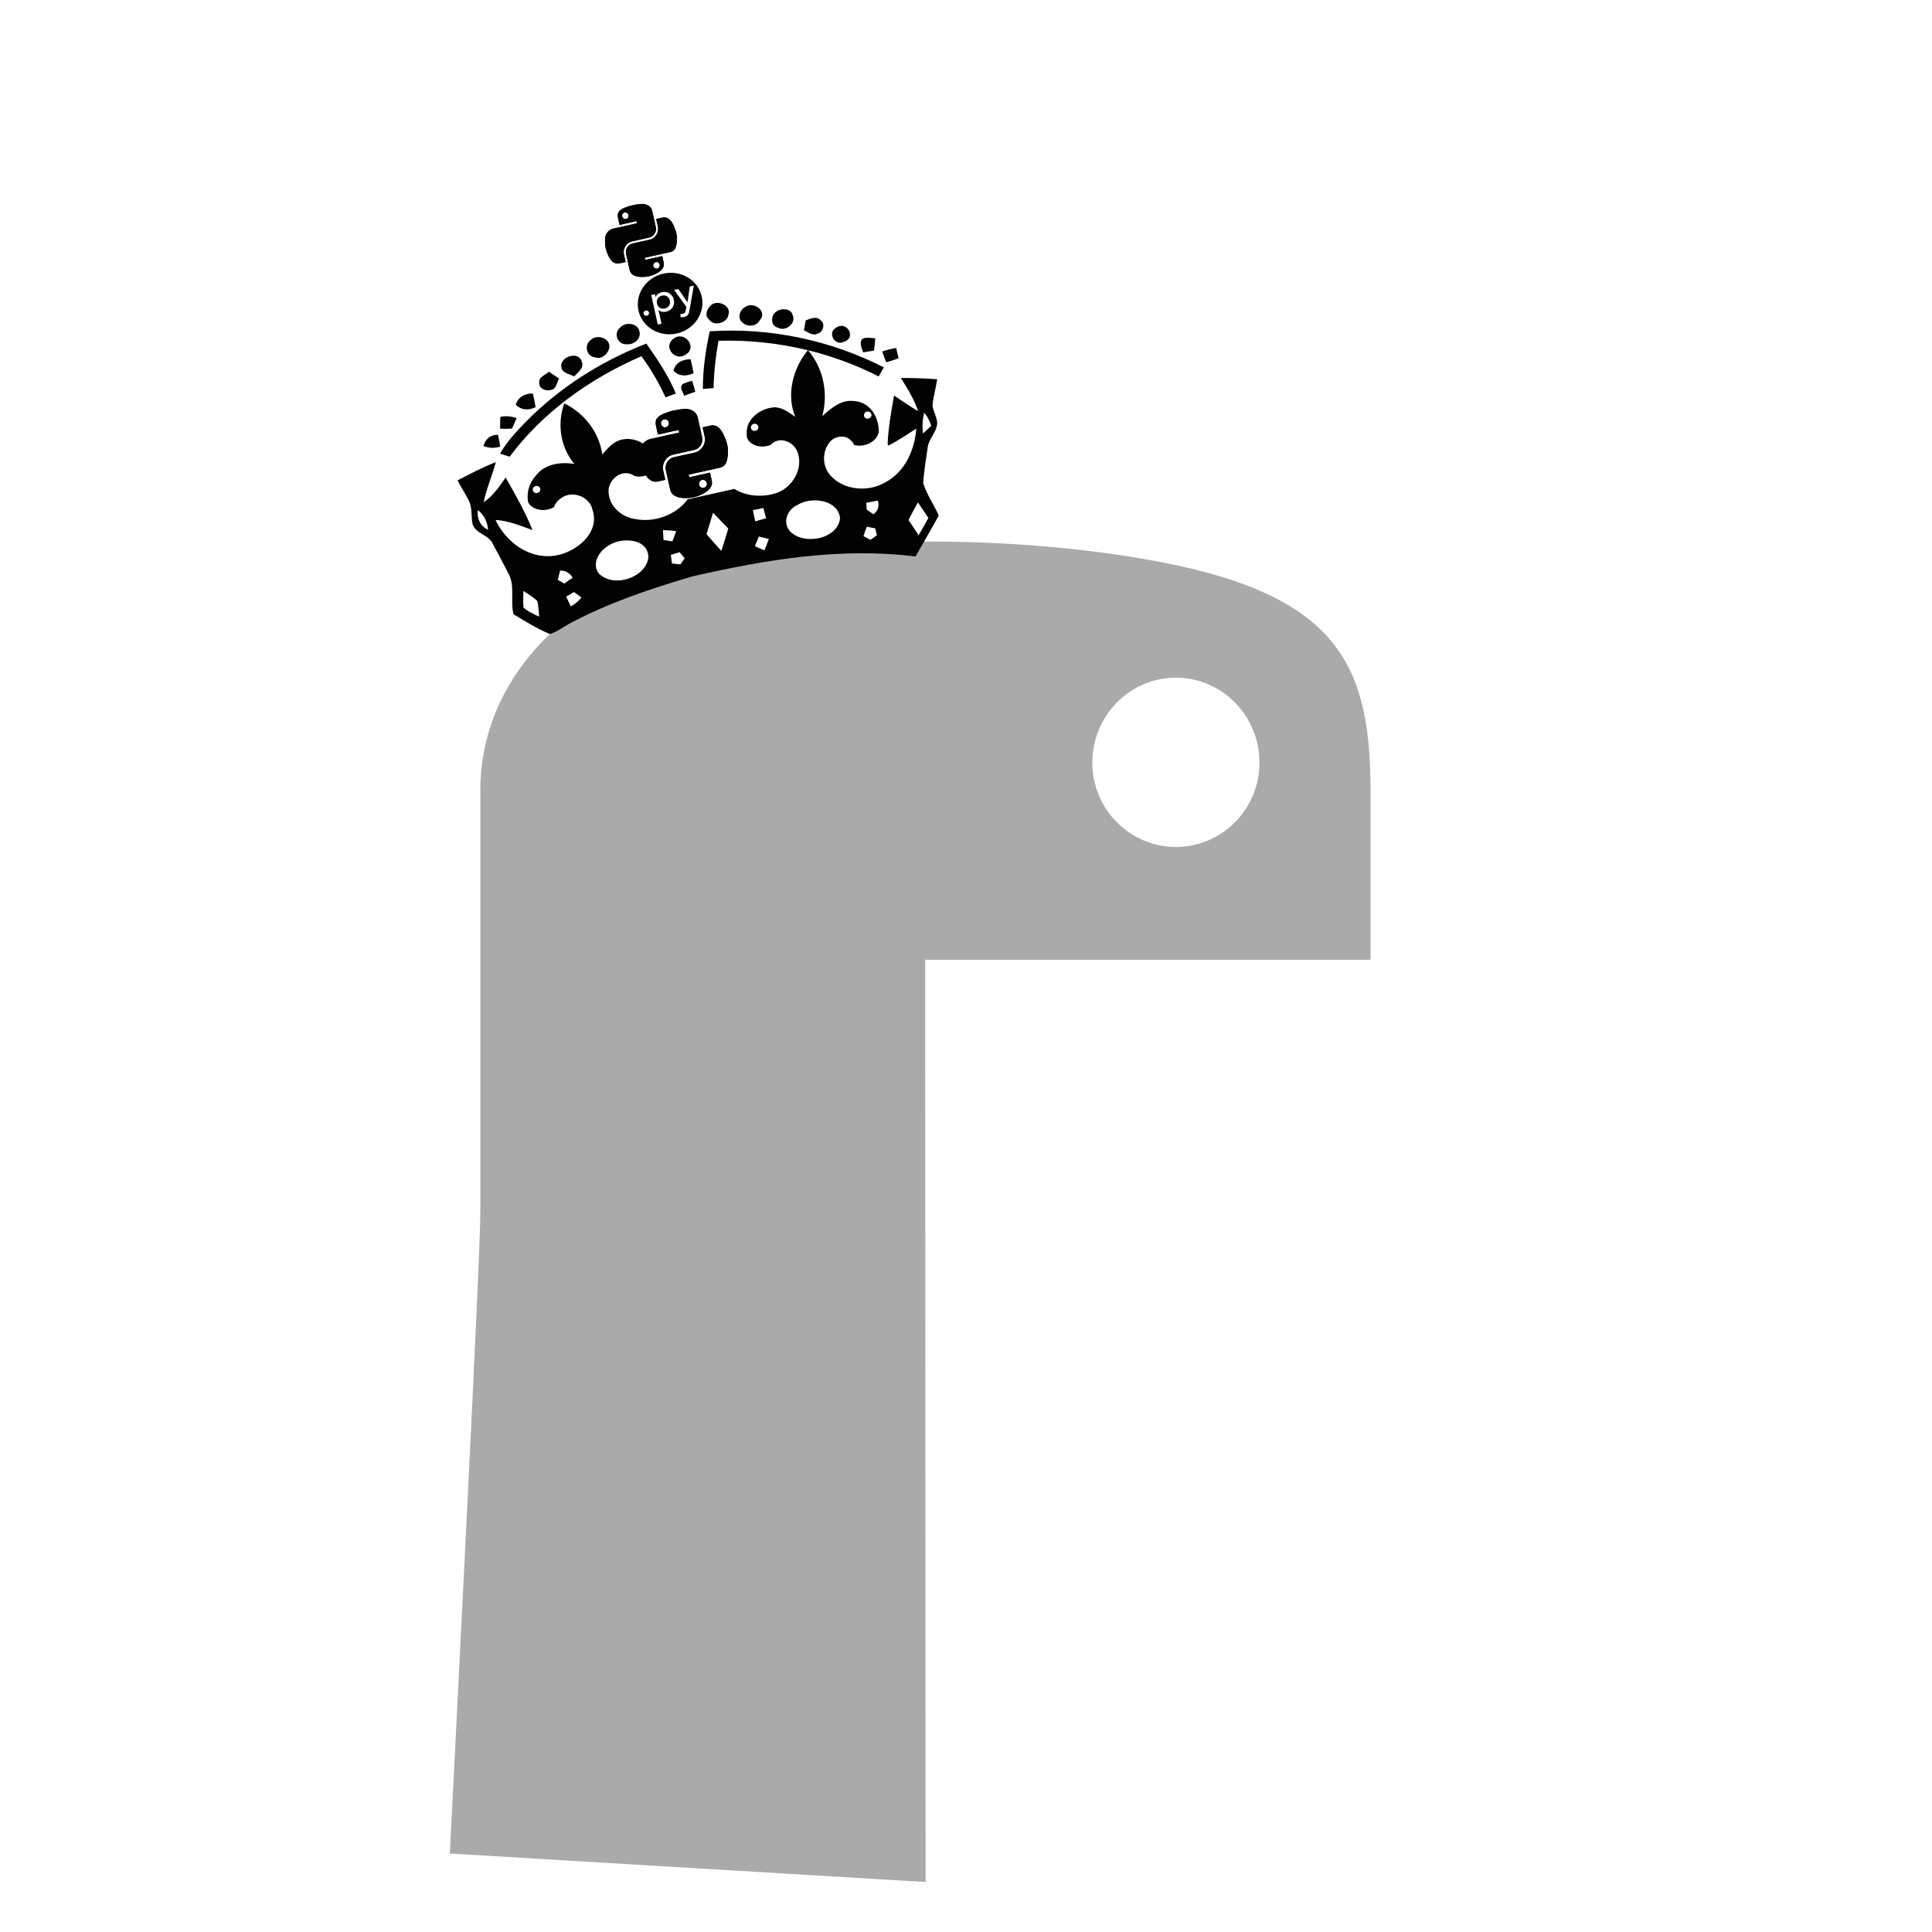 <?xml version="1.0" encoding="UTF-8" standalone="no"?>
<svg height="77.964mm" id="svg8" version="1.1" viewBox="0 0 77.964 77.964" width="77.964mm" xmlns="http://www.w3.org/2000/svg" xmlns:cc="http://creativecommons.org/ns#" xmlns:dc="http://purl.org/dc/elements/1.1/" xmlns:rdf="http://www.w3.org/1999/02/22-rdf-syntax-ns#" xmlns:svg="http://www.w3.org/2000/svg">
  <defs id="defs2176">
    <linearGradient gradientTransform="matrix(31.026,58.194,-50.113,36.029,120.199,132.843)" gradientUnits="userSpaceOnUse" id="_Linear1" x1="0" x2="1" y1="0" y2="0">
      <stop id="stop2881" offset="0" style="stop-color:#fff400;stop-opacity:1"/>
      <stop id="stop2883" offset="1" style="stop-color:#ff9705;stop-opacity:1"/>
    </linearGradient>
    <linearGradient gradientTransform="matrix(6.656,0,0,7.595,159.972,127.702)" gradientUnits="userSpaceOnUse" id="_Linear2" x1="0" x2="1" y1="0" y2="0">
      <stop id="stop2886" offset="0" style="stop-color:#820808;stop-opacity:1"/>
      <stop id="stop2888" offset="1" style="stop-color:#960000;stop-opacity:1"/>
    </linearGradient>
  </defs>
  <path d="m 37.733,21.854 c 3.072,0.015 6.007,0.275 8.588,0.731 v 0 c 7.605,1.34 8.986,4.144 8.986,9.316 v 0 6.83 H 37.334 v 2.277 l 0.018,34.939 -19.2,-1.15 c 0.336,-6.603 1.231,-24.138 1.231,-25.83 v 0 -17.066 c 0,-4.856 4.107,-8.505 8.986,-9.316 v 0 c 2.999,-0.498 6.108,-0.732 9.1,-0.732 v 0 c 0.088,0 0.176,2.34e-4 0.263,7.02e-4 m 13.092,8.919 c 0,-1.889 -1.509,-3.426 -3.372,-3.426 v 0 c -1.856,0 -3.373,1.537 -3.373,3.426 v 0 c 0,1.882 1.516,3.405 3.373,3.405 v 0 c 1.863,0 3.372,-1.523 3.372,-3.405" id="snake-body" style="fill:#aaaaaa;fill-opacity:1;stroke:none;stroke-width:0.234"/>
  <g id="crown" style="clip-rule:evenodd;fill-rule:evenodd;stroke-linejoin:round;stroke-miterlimit:1.414" transform="matrix(0.33,0,0,0.33,1.387,1.63)">
    <path d="m 77.012,45.631 c -1.03,0.427 -1.137,0.871 -0.974,1.603 l 0.215,0.965 2.538,-0.565 0.071,0.321 -2.539,0.566 -0.95,0.21 c -0.739,0.166 -1.287,0.753 -1.302,1.642 -0.017,1.016 0.106,1.618 0.572,2.573 0.351,0.71 0.897,1.149 1.637,0.985 l 0.871,-0.194 -0.258,-1.158 c -0.185,-0.836 0.375,-1.738 1.237,-1.929 l 2.537,-0.565 c 0.709,-0.159 1.142,-0.862 0.984,-1.571 l -0.537,-2.41 c -0.153,-0.69 -0.847,-1.075 -1.564,-1.038 -0.437,0.024 -0.883,0.089 -1.307,0.183 -0.447,0.099 -0.868,0.233 -1.231,0.382 m -0.376,1.299 c -0.059,-0.267 0.106,-0.53 0.367,-0.588 0.263,-0.058 0.525,0.111 0.583,0.377 0.061,0.268 -0.106,0.528 -0.367,0.587 -0.261,0.059 -0.523,-0.11 -0.583,-0.376" id="path1416" style="fill:#020202;fill-rule:nonzero"/>
    <clipPath id="_clip3">
      <path d="m 78.243,45.249 c -0.448,0.099 -0.868,0.233 -1.231,0.382 -1.03,0.427 -1.137,0.871 -0.974,1.603 l 0.214,0.965 2.539,-0.565 0.071,0.321 -2.538,0.565 -0.951,0.211 c -0.739,0.166 -1.288,0.753 -1.303,1.642 -0.016,1.016 0.107,1.618 0.573,2.573 0.351,0.71 0.897,1.149 1.637,0.985 l 0.871,-0.194 -0.258,-1.157 c -0.186,-0.837 0.375,-1.738 1.237,-1.93 l 2.537,-0.566 c 0.709,-0.157 1.142,-0.861 0.984,-1.57 l -0.537,-2.41 c -0.153,-0.689 -0.847,-1.075 -1.564,-1.038 -0.169,0.009 -0.34,0.025 -0.51,0.046 -0.27,0.033 -0.537,0.079 -0.797,0.137 m -1.608,1.681 c -0.059,-0.267 0.107,-0.529 0.368,-0.587 0.262,-0.059 0.524,0.109 0.583,0.376 0.061,0.268 -0.106,0.529 -0.367,0.587 -0.016,0.004 -0.031,0.007 -0.047,0.009 -0.245,0.03 -0.48,-0.134 -0.537,-0.385" id="path1422"/>
    </clipPath>
    <g clip-path="url(#_clip3)" id="g2840">
      <path d="m 82.609,52.522 -7.907,1.826 -1.826,-7.904 7.907,-1.826 z" id="path2838" style="fill:#020202;fill-rule:nonzero"/>
    </g>
    <path d="m 81.721,47.318 0.249,1.126 c 0.195,0.872 -0.385,1.775 -1.231,1.963 l -2.538,0.565 c -0.695,0.155 -1.136,0.875 -0.982,1.568 l 0.537,2.413 c 0.155,0.687 0.842,0.955 1.557,1.004 0.857,0.055 1.638,-0.074 2.537,-0.565 0.598,-0.329 1.146,-0.838 0.984,-1.569 l -0.216,-0.965 -2.539,0.565 -0.071,-0.322 2.537,-0.564 1.272,-0.284 c 0.736,-0.164 0.899,-0.74 0.982,-1.568 0.088,-0.854 -0.091,-1.611 -0.574,-2.573 -0.346,-0.694 -0.817,-1.169 -1.553,-1.006 z m -0.438,7.019 c -0.06,-0.268 0.106,-0.531 0.368,-0.589 0.262,-0.059 0.525,0.11 0.584,0.377 0.059,0.266 -0.107,0.531 -0.37,0.589 -0.261,0.058 -0.524,-0.111 -0.582,-0.377" id="path1428" style="fill:#020202;fill-rule:nonzero"/>
    <clipPath id="_clip4">
      <path d="m 82.672,47.106 -0.951,0.212 0.248,1.126 c 0.195,0.873 -0.384,1.775 -1.229,1.963 l -2.539,0.565 c -0.695,0.155 -1.136,0.875 -0.981,1.568 l 0.537,2.413 c 0.154,0.687 0.841,0.955 1.556,1.004 0.857,0.055 1.638,-0.074 2.536,-0.565 0.599,-0.329 1.147,-0.838 0.985,-1.569 l -0.215,-0.965 -2.54,0.565 -0.071,-0.322 2.537,-0.564 1.272,-0.284 c 0.736,-0.164 0.899,-0.74 0.982,-1.568 0.089,-0.854 -0.092,-1.611 -0.574,-2.573 -0.324,-0.65 -0.759,-1.11 -1.42,-1.028 -0.043,0.005 -0.087,0.012 -0.133,0.022 m -1.39,7.231 c -0.059,-0.268 0.108,-0.531 0.369,-0.589 0.262,-0.059 0.526,0.11 0.584,0.377 0.059,0.266 -0.107,0.531 -0.37,0.589 -0.015,0.003 -0.031,0.006 -0.046,0.008 -0.245,0.03 -0.481,-0.135 -0.537,-0.385" id="path1434"/>
    </clipPath>
    <g clip-path="url(#_clip4)" id="g2847">
      <path d="m 76.324,48.52 7.882,-1.755 1.78,7.997 -7.881,1.755 z" id="path2845" style="fill:#020202;fill-rule:nonzero"/>
    </g>
    <path d="m 72.188,20.462 c -0.845,0.351 -0.932,0.714 -0.799,1.312 l 0.176,0.789 2.077,-0.463 0.06,0.265 -2.078,0.463 L 70.846,23 c -0.605,0.135 -1.055,0.619 -1.065,1.345 -0.015,0.832 0.087,1.326 0.469,2.106 0.287,0.581 0.735,0.943 1.338,0.808 L 72.304,27.1 72.092,26.152 c -0.152,-0.685 0.307,-1.423 1.012,-1.58 l 2.079,-0.463 c 0.575,-0.128 0.934,-0.707 0.805,-1.284 l -0.44,-1.976 c -0.126,-0.562 -0.694,-0.879 -1.279,-0.85 -0.36,0.021 -0.728,0.077 -1.071,0.153 -0.37,0.081 -0.714,0.189 -1.01,0.31 m -0.308,1.064 c -0.049,-0.219 0.084,-0.432 0.301,-0.481 0.215,-0.047 0.428,0.091 0.477,0.309 0.048,0.219 -0.087,0.433 -0.301,0.481 -0.217,0.048 -0.428,-0.089 -0.477,-0.309" id="path1440" style="fill:#020202;fill-rule:nonzero"/>
    <clipPath id="_clip5">
      <path d="m 73.198,20.152 c -0.37,0.081 -0.714,0.189 -1.01,0.309 -0.846,0.352 -0.931,0.715 -0.798,1.313 l 0.175,0.788 2.077,-0.462 0.06,0.265 -2.078,0.464 L 70.846,23 c -0.605,0.135 -1.055,0.619 -1.065,1.345 -0.015,0.831 0.087,1.326 0.469,2.105 0.287,0.582 0.735,0.943 1.338,0.809 L 72.304,27.1 72.092,26.152 c -0.152,-0.685 0.307,-1.423 1.013,-1.579 l 2.078,-0.464 c 0.575,-0.128 0.934,-0.707 0.805,-1.285 l -0.44,-1.975 C 75.422,20.287 74.854,19.97 74.269,20 c -0.133,0.007 -0.266,0.019 -0.399,0.036 -0.229,0.028 -0.455,0.068 -0.672,0.116 m -1.318,1.374 c -0.049,-0.22 0.085,-0.433 0.301,-0.48 0.214,-0.049 0.428,0.089 0.477,0.308 0.048,0.219 -0.087,0.433 -0.301,0.481 -0.013,0.003 -0.026,0.005 -0.039,0.007 -0.202,0.025 -0.392,-0.109 -0.438,-0.316" id="path1446"/>
    </clipPath>
    <g clip-path="url(#_clip5)" id="g2854">
      <path d="m 76.77,26.104 -6.472,1.495 -1.497,-6.469 6.475,-1.497 z" id="path2852" style="fill:#020202;fill-rule:nonzero"/>
    </g>
    <path d="m 76.041,21.844 0.205,0.922 c 0.16,0.715 -0.315,1.452 -1.005,1.606 l -2.078,0.463 c -0.57,0.126 -0.931,0.717 -0.804,1.285 l 0.439,1.974 c 0.125,0.561 0.688,0.783 1.273,0.824 0.701,0.045 1.342,-0.06 2.079,-0.463 0.49,-0.267 0.937,-0.687 0.805,-1.286 l -0.177,-0.791 -2.08,0.464 -0.058,-0.265 2.08,-0.463 1.036,-0.23 c 0.606,-0.135 0.737,-0.607 0.808,-1.286 0.07,-0.695 -0.078,-1.318 -0.469,-2.106 -0.285,-0.565 -0.672,-0.957 -1.276,-0.822 l -0.778,0.173 z m -0.359,5.746 c -0.049,-0.219 0.089,-0.433 0.302,-0.48 0.218,-0.049 0.431,0.088 0.479,0.306 0.05,0.217 -0.085,0.434 -0.304,0.482 -0.211,0.049 -0.428,-0.091 -0.477,-0.308" id="path1452" style="fill:#020202;fill-rule:nonzero"/>
    <clipPath id="_clip6">
      <path d="m 76.819,21.67 -0.778,0.173 v 0.001 l 0.205,0.922 c 0.161,0.715 -0.315,1.452 -1.005,1.606 l -2.078,0.463 c -0.571,0.126 -0.931,0.717 -0.805,1.285 l 0.44,1.974 c 0.125,0.561 0.688,0.783 1.273,0.824 0.701,0.046 1.341,-0.059 2.08,-0.463 0.489,-0.267 0.936,-0.687 0.804,-1.286 l -0.177,-0.791 -2.08,0.463 -0.058,-0.263 2.08,-0.463 1.036,-0.231 c 0.605,-0.135 0.738,-0.607 0.808,-1.286 0.07,-0.695 -0.078,-1.318 -0.469,-2.106 -0.267,-0.531 -0.625,-0.908 -1.167,-0.841 -0.035,0.004 -0.072,0.011 -0.109,0.019 m -1.136,5.92 c -0.05,-0.219 0.088,-0.433 0.301,-0.48 0.217,-0.049 0.431,0.088 0.479,0.306 0.049,0.217 -0.085,0.434 -0.304,0.482 -0.013,0.003 -0.026,0.005 -0.038,0.007 -0.199,0.024 -0.393,-0.111 -0.438,-0.315" id="path1458"/>
    </clipPath>
    <g clip-path="url(#_clip6)" id="g2861">
      <path d="m 71.624,22.828 6.453,-1.437 1.457,6.548 -6.452,1.438 z" id="path2859" style="fill:#020202;fill-rule:nonzero"/>
    </g>
    <path d="m 72.47,37.151 c 0.89,0.1 1.812,-0.765 1.501,-1.615 -0.187,-0.949 -1.722,-1.173 -2.34,-0.413 -0.888,0.685 -0.29,2.155 0.839,2.028 m -3.928,1.604 c 0.843,0.35 1.784,-0.555 1.774,-1.374 -0.022,-1.022 -1.577,-1.48 -2.305,-0.728 -0.8,0.599 -0.512,1.971 0.531,2.102 m 9.629,-2.284 c -1.338,0.929 0.133,2.878 1.469,1.952 1.498,-0.865 -0.122,-2.984 -1.469,-1.952 M 66.015,41.09 c 0.458,-0.517 1.274,-1.051 0.911,-1.821 -0.347,-1.322 -2.64,-0.616 -2.496,0.618 0.038,0.776 0.971,0.901 1.585,1.203 m 42.659,6.983 c -0.126,-0.862 -0.071,-1.695 0.131,-2.53 0.429,0.449 0.669,1.008 0.873,1.576 -0.319,0.316 -0.68,0.638 -1.004,0.954 m -0.549,12.453 c -0.397,-0.63 -0.798,-1.253 -1.233,-1.87 0.369,-0.738 0.745,-1.441 1.159,-2.154 0.432,0.619 0.84,1.275 1.274,1.896 -0.378,0.7 -0.789,1.416 -1.2,2.128 m -5.523,-2.581 c -0.217,-0.154 -0.643,-0.432 -0.821,-0.562 -0.009,-0.201 -0.033,-0.606 -0.053,-0.842 0.488,-0.078 0.968,-0.192 1.419,-0.262 0.191,0.638 0.043,1.255 -0.545,1.666 m -0.351,3.129 c -0.213,-0.121 -0.623,-0.334 -0.863,-0.448 0.121,-0.404 0.248,-0.777 0.414,-1.159 0.337,0.059 0.687,0.148 1.024,0.208 0.054,0.226 0.151,0.648 0.198,0.844 -0.244,0.193 -0.498,0.355 -0.773,0.555 m -3.728,-2.62 c -0.321,2.642 -4.708,3.359 -6.247,1.425 -0.769,-1.122 -0.161,-2.532 1.081,-3.095 1.74,-1.056 4.969,-0.577 5.166,1.67 m -10.366,0.365 c -0.108,-0.454 -0.215,-0.908 -0.286,-1.371 0.412,-0.096 0.831,-0.159 1.275,-0.263 0.101,0.422 0.233,0.839 0.335,1.259 -0.45,0.104 -0.887,0.24 -1.324,0.375 m 1.118,3.54 c -0.318,-0.129 -0.884,-0.376 -1.167,-0.514 0.163,-0.381 0.32,-0.793 0.483,-1.174 0.304,0.065 0.921,0.231 1.226,0.295 -0.172,0.485 -0.36,0.941 -0.542,1.393 m -5.266,0.066 c -0.628,-0.674 -1.222,-1.358 -1.816,-2.039 0.262,-0.884 0.533,-1.735 0.797,-2.62 0.62,0.643 1.241,1.286 1.863,1.928 -0.255,0.916 -0.551,1.807 -0.844,2.731 m -5.002,1.647 c -0.332,-0.024 -0.703,-0.074 -1.036,-0.101 -0.05,-0.363 -0.091,-0.695 -0.141,-1.062 0.335,-0.112 0.713,-0.199 1.082,-0.321 0.207,0.26 0.406,0.488 0.611,0.75 -0.161,0.242 -0.354,0.49 -0.516,0.734 m -2.14,-4.189 c 0.544,0.011 1.096,0.051 1.622,0.134 -0.158,0.412 -0.313,0.826 -0.468,1.239 C 77.649,61.206 77.307,61.148 76.935,61.1 76.91,60.693 76.89,60.287 76.867,59.883 m -1.781,3.358 c -0.322,2.473 -4.251,3.766 -6.049,1.962 -0.871,-1.096 -0.127,-2.539 0.933,-3.265 1.584,-1.26 5.119,-1.161 5.116,1.303 m -9.484,5.982 c -0.143,-0.31 -0.426,-0.894 -0.569,-1.201 0.318,-0.177 0.632,-0.387 0.952,-0.565 0.217,0.153 0.694,0.487 0.918,0.676 -0.371,0.426 -0.788,0.8 -1.301,1.09 m -1.596,-3.255 c 0.076,-0.294 0.203,-0.837 0.278,-1.128 0.716,-0.028 1.191,0.303 1.545,0.871 -0.349,0.219 -0.687,0.469 -1.026,0.72 -0.175,-0.129 -0.586,-0.342 -0.797,-0.463 m -2.272,4.501 c -0.69,-0.319 -1.413,-0.629 -1.926,-1.124 -0.049,-0.674 -0.033,-1.363 -0.005,-2.021 0.559,0.382 1.222,0.744 1.704,1.247 0.145,0.615 0.151,1.265 0.227,1.898 M 55.48,59.845 c -0.979,-0.456 -1.376,-1.392 -1.254,-2.414 0.792,0.605 1.175,1.474 1.254,2.414 m 6.021,-4.497 c -0.251,0.055 -0.494,-0.091 -0.549,-0.327 -0.051,-0.234 0.106,-0.473 0.36,-0.53 0.246,-0.054 0.492,0.094 0.544,0.328 0.053,0.237 -0.106,0.474 -0.355,0.529 m 12.966,-5.362 c 0.25,-0.056 0.494,0.089 0.546,0.325 0.053,0.238 -0.105,0.473 -0.354,0.529 -0.251,0.055 -0.496,-0.09 -0.549,-0.327 -0.054,-0.236 0.108,-0.472 0.357,-0.527 m 13.706,-2.242 c -0.248,0.055 -0.494,-0.09 -0.545,-0.326 -0.054,-0.236 0.107,-0.473 0.355,-0.528 0.248,-0.055 0.495,0.09 0.547,0.327 0.053,0.236 -0.108,0.472 -0.357,0.527 m 13.638,-2.353 c 0.249,-0.055 0.495,0.092 0.546,0.327 0.053,0.235 -0.105,0.47 -0.357,0.526 -0.247,0.056 -0.492,-0.09 -0.544,-0.326 -0.052,-0.236 0.107,-0.472 0.355,-0.527 m 8.014,-0.738 c 0.106,-1.084 0.4,-2.145 0.582,-3.215 -1.469,-0.103 -2.967,-0.165 -4.451,-0.159 0.813,1.281 1.625,2.6 2.11,4.061 -1.003,-0.586 -1.956,-1.256 -2.94,-1.915 -0.341,1.938 -0.699,3.908 -0.784,5.879 l 0.068,0.256 c 1.205,-0.593 2.295,-1.378 3.436,-2.082 -0.197,2.546 -1.328,5.276 -3.806,6.574 -2.036,1.192 -4.945,0.982 -6.576,-0.726 -1.076,-1.048 -1.215,-2.865 -0.278,-4.11 0.533,-0.81 1.956,-1.073 2.641,-0.31 0.206,0.183 0.348,0.387 0.446,0.61 l 0.006,-0.037 c 0.343,0.085 0.723,0.103 1.114,0.032 1.039,-0.187 1.803,-0.928 1.874,-1.743 -0.036,-1.722 -1.054,-3.512 -2.975,-3.658 -1.609,-0.242 -2.868,0.872 -3.945,1.844 0.752,-2.804 0.149,-5.835 -1.733,-8.062 2.997,0.735 5.896,1.801 8.626,3.2 0.231,-0.397 0.436,-0.753 0.642,-1.108 -6.448,-3.287 -13.881,-4.906 -21.291,-4.41 -0.509,2.31 -0.854,4.684 -0.843,7.045 0.426,-0.033 0.887,-0.073 1.314,-0.103 0.023,-1.922 0.253,-3.861 0.596,-5.786 3.696,-0.105 7.38,0.291 10.93,1.157 -1.88,2.287 -2.644,5.472 -1.543,8.151 -0.735,-0.512 -1.497,-1.122 -2.447,-1.172 -1.588,0.028 -3.272,1.173 -3.478,2.761 -0.027,0.311 -0.022,0.625 0.014,0.933 0.308,0.824 1.366,1.286 2.469,1.041 0.149,-0.034 0.291,-0.083 0.428,-0.136 0.102,-0.119 0.225,-0.224 0.38,-0.313 1.069,-0.661 2.443,0.079 2.849,1.047 0.922,2.075 -0.591,4.724 -2.891,5.261 -1.59,0.423 -3.416,0.237 -4.777,-0.612 l -5.706,1.271 c -1.414,1.92 -4.068,2.887 -6.449,2.406 -1.645,-0.233 -3.117,-1.565 -3.208,-3.188 -0.188,-1.256 1.077,-2.648 2.44,-2.384 0.288,0.05 0.519,0.165 0.713,0.319 0.076,0.018 0.154,0.032 0.235,0.044 1.107,0.139 2.128,-0.413 2.402,-1.255 -0.016,-0.194 -0.053,-0.388 -0.113,-0.584 -0.201,-1.935 -2.701,-3.339 -4.6,-2.484 -0.782,0.353 -1.313,1.025 -1.858,1.634 -0.38,-2.686 -2.154,-5.014 -4.649,-6.242 -0.899,2.502 -0.482,5.349 1.234,7.414 -1.695,-0.29 -3.655,-0.003 -4.727,1.445 -0.848,0.93 -1.111,2.094 -0.94,3.206 0.366,0.745 1.37,1.15 2.417,0.916 0.28,-0.062 0.535,-0.164 0.761,-0.295 0.123,-0.375 0.352,-0.714 0.743,-0.996 1.386,-1.179 3.652,-0.306 3.972,1.365 0.94,2.76 -2.026,5.231 -4.692,5.58 -3.155,0.43 -5.949,-1.758 -7.18,-4.38 1.617,0.099 3.064,0.722 4.522,1.236 -0.883,-2.224 -2.101,-4.335 -3.28,-6.423 -0.753,1.101 -1.535,2.241 -2.688,3.023 0.336,-1.65 1.043,-3.254 1.49,-4.9 -1.629,0.621 -3.168,1.459 -4.687,2.226 0.411,0.827 0.961,1.626 1.37,2.453 0.463,0.884 0.273,1.921 0.46,2.872 0.358,1.216 2.009,1.312 2.496,2.465 0.632,1.15 1.229,2.313 1.821,3.441 0.954,1.593 0.272,3.463 0.699,5.142 1.434,0.864 2.873,1.759 4.441,2.42 0.978,-0.297 1.762,-0.958 2.636,-1.402 4.669,-2.459 9.697,-4.148 14.774,-5.641 9.277,-2.12 18.224,-3.57 27.315,-2.442 0.941,-1.692 1.931,-3.325 2.838,-5.011 -0.601,-1.331 -1.469,-2.564 -1.909,-3.97 0.098,-1.426 0.336,-2.883 0.547,-4.302 0.106,-1.088 1.106,-1.905 1.173,-3.013 -0.033,-0.745 -0.484,-1.427 -0.58,-2.161 m -52.862,5.023 c -0.084,-0.497 -0.155,-0.959 -0.27,-1.444 -0.945,-0.021 -1.539,0.53 -1.773,1.373 0.639,0.259 1.37,0.295 2.043,0.071 m 6.187,-6.924 c 0.701,-0.095 0.724,-0.922 1.008,-1.401 -0.426,-0.275 -0.818,-0.561 -1.244,-0.837 -0.412,0.403 -1.322,0.686 -1.171,1.335 -0.085,0.703 0.764,1.086 1.407,0.903 m -1.855,2.109 c -0.097,-0.558 -0.199,-1.151 -0.362,-1.693 -0.973,0.019 -1.775,0.448 -2.067,1.373 0.672,0.698 1.546,0.731 2.429,0.32 m -3.177,6.048 c 4.042,-5.429 9.806,-9.547 16.108,-12.285 1.159,1.544 2.142,3.266 2.953,5.028 0.398,-0.162 0.834,-0.297 1.265,-0.466 -0.911,-2.184 -2.243,-4.168 -3.605,-6.108 -5.603,2.163 -10.788,5.495 -14.928,9.752 -1.106,1.146 -2.17,2.32 -2.966,3.703 0.389,0.115 0.784,0.262 1.173,0.376 m 0.847,-4.717 c -0.631,-0.226 -1.337,-0.301 -1.987,-0.15 -0.03,0.487 -0.026,0.964 -0.023,1.444 0.47,-0.008 0.952,0.051 1.439,-0.031 0.234,-0.397 0.382,-0.84 0.571,-1.263 M 95.817,35.843 c 0.648,-0.186 0.911,-1.206 0.353,-1.59 -0.464,-0.576 -1.254,-0.254 -1.848,-0.012 -0.071,0.323 -0.145,0.925 -0.22,1.216 0.518,0.219 1.078,0.738 1.715,0.386 m -4.943,-0.73 c 0.963,0.564 2.339,-0.511 1.848,-1.523 -0.149,-0.79 -1.373,-0.915 -1.985,-0.429 -0.689,0.434 -0.751,1.716 0.137,1.952 m 8.147,1.727 c 1.553,-0.466 0.31,-2.675 -1.013,-1.681 -1.061,0.557 -0.147,2.293 1.013,1.681 m 3.657,1.096 c 0.065,-0.494 0.121,-1.02 0.153,-1.507 -0.511,-0.019 -1.054,-0.166 -1.543,0.052 -0.501,0.495 -0.099,1.12 0.062,1.663 0.321,-0.039 0.977,-0.16 1.328,-0.208 m 3.006,0.942 c -0.078,-0.324 -0.228,-0.973 -0.297,-1.266 -0.591,0.104 -1.142,0.232 -1.709,0.433 0.139,0.447 0.316,0.886 0.495,1.322 0.506,-0.149 1.011,-0.303 1.511,-0.489 M 79.45,43.464 c 0.464,-0.177 0.896,-0.345 1.368,-0.492 -0.105,-0.452 -0.246,-0.899 -0.388,-1.345 -0.343,0.079 -0.715,0.199 -1.073,0.352 -0.6,0.379 -0.021,0.998 0.093,1.485 M 76.474,32.69 c 0.084,0.055 0.18,0.091 0.285,0.107 0.107,0.019 0.22,0.016 0.341,-0.012 0.123,-0.026 0.227,-0.072 0.315,-0.133 0.089,-0.06 0.158,-0.133 0.208,-0.216 0.055,-0.083 0.085,-0.178 0.101,-0.285 0.017,-0.103 0.013,-0.213 -0.013,-0.328 -0.025,-0.114 -0.067,-0.215 -0.126,-0.304 -0.06,-0.088 -0.129,-0.158 -0.213,-0.213 -0.081,-0.053 -0.175,-0.088 -0.28,-0.109 -0.108,-0.015 -0.221,-0.012 -0.342,0.015 -0.119,0.026 -0.224,0.071 -0.315,0.132 -0.089,0.064 -0.159,0.135 -0.212,0.218 -0.051,0.085 -0.083,0.177 -0.1,0.283 -0.015,0.105 -0.01,0.214 0.016,0.327 0.026,0.116 0.067,0.219 0.125,0.305 0.06,0.089 0.13,0.162 0.21,0.213 m -1.575,0.979 c -0.089,0.019 -0.173,0.004 -0.254,-0.044 -0.079,-0.046 -0.13,-0.115 -0.148,-0.2 -0.019,-0.086 -0.003,-0.167 0.05,-0.245 0.052,-0.076 0.122,-0.125 0.213,-0.145 0.09,-0.019 0.176,-0.005 0.254,0.041 0.08,0.047 0.13,0.114 0.149,0.201 0.02,0.085 0.004,0.167 -0.051,0.244 -0.051,0.077 -0.122,0.127 -0.213,0.148 m 0.533,-2.526 0.455,-0.101 0.072,0.325 0.011,-0.003 c 0.06,-0.14 0.159,-0.26 0.299,-0.362 0.139,-0.098 0.287,-0.169 0.447,-0.205 0.186,-0.04 0.357,-0.046 0.522,-0.02 0.163,0.026 0.311,0.084 0.439,0.167 0.13,0.085 0.239,0.193 0.328,0.326 0.091,0.132 0.154,0.28 0.191,0.445 0.037,0.168 0.044,0.332 0.018,0.49 -0.025,0.157 -0.079,0.299 -0.161,0.43 -0.081,0.131 -0.19,0.241 -0.328,0.338 -0.137,0.092 -0.295,0.16 -0.481,0.202 -0.171,0.037 -0.34,0.04 -0.506,0.005 -0.166,-0.035 -0.301,-0.101 -0.409,-0.203 l -0.01,0.002 0.372,1.672 -0.455,0.101 z m 3.32,-0.739 1.103,1.608 0.009,-0.002 0.282,-1.917 0.491,-0.109 -0.522,3.002 c -0.019,0.108 -0.041,0.206 -0.066,0.297 -0.029,0.089 -0.064,0.171 -0.111,0.243 -0.046,0.071 -0.11,0.131 -0.188,0.181 -0.08,0.051 -0.18,0.091 -0.305,0.119 -0.066,0.014 -0.137,0.024 -0.206,0.033 -0.071,0.006 -0.142,0.006 -0.211,-0.005 l -0.031,-0.405 c 0.097,0.012 0.192,0.013 0.283,-0.008 0.07,-0.015 0.13,-0.037 0.174,-0.067 0.045,-0.028 0.082,-0.061 0.109,-0.103 0.028,-0.041 0.048,-0.087 0.066,-0.138 0.011,-0.05 0.024,-0.106 0.032,-0.166 l 0.067,-0.39 -1.499,-2.056 0.523,-0.116 z m -0.195,5.436 c 2.133,-0.476 3.501,-2.498 3.051,-4.52 -0.451,-2.023 -2.547,-3.276 -4.681,-2.802 -2.135,0.476 -3.503,2.499 -3.054,4.524 0.451,2.022 2.549,3.273 4.684,2.798 m 1.689,3.159 c -1.013,-0.004 -1.822,0.392 -2.099,1.381 0.679,0.731 1.581,0.725 2.463,0.315 -0.104,-0.592 -0.233,-1.144 -0.364,-1.696 m 4.626,-5.428 c 0.406,-1.189 -1.491,-2.015 -2.275,-1.044 -0.405,0.439 -0.63,1.175 -0.096,1.598 0.574,0.894 2.204,0.445 2.371,-0.554 m 3.836,0.645 c 0.985,-1.052 -0.691,-2.337 -1.76,-1.642 -0.709,0.369 -1.037,1.439 -0.345,1.93 0.575,0.583 1.711,0.489 2.105,-0.288" id="path1464" style="fill:#020202;fill-rule:nonzero"/>
  </g>
</svg>

